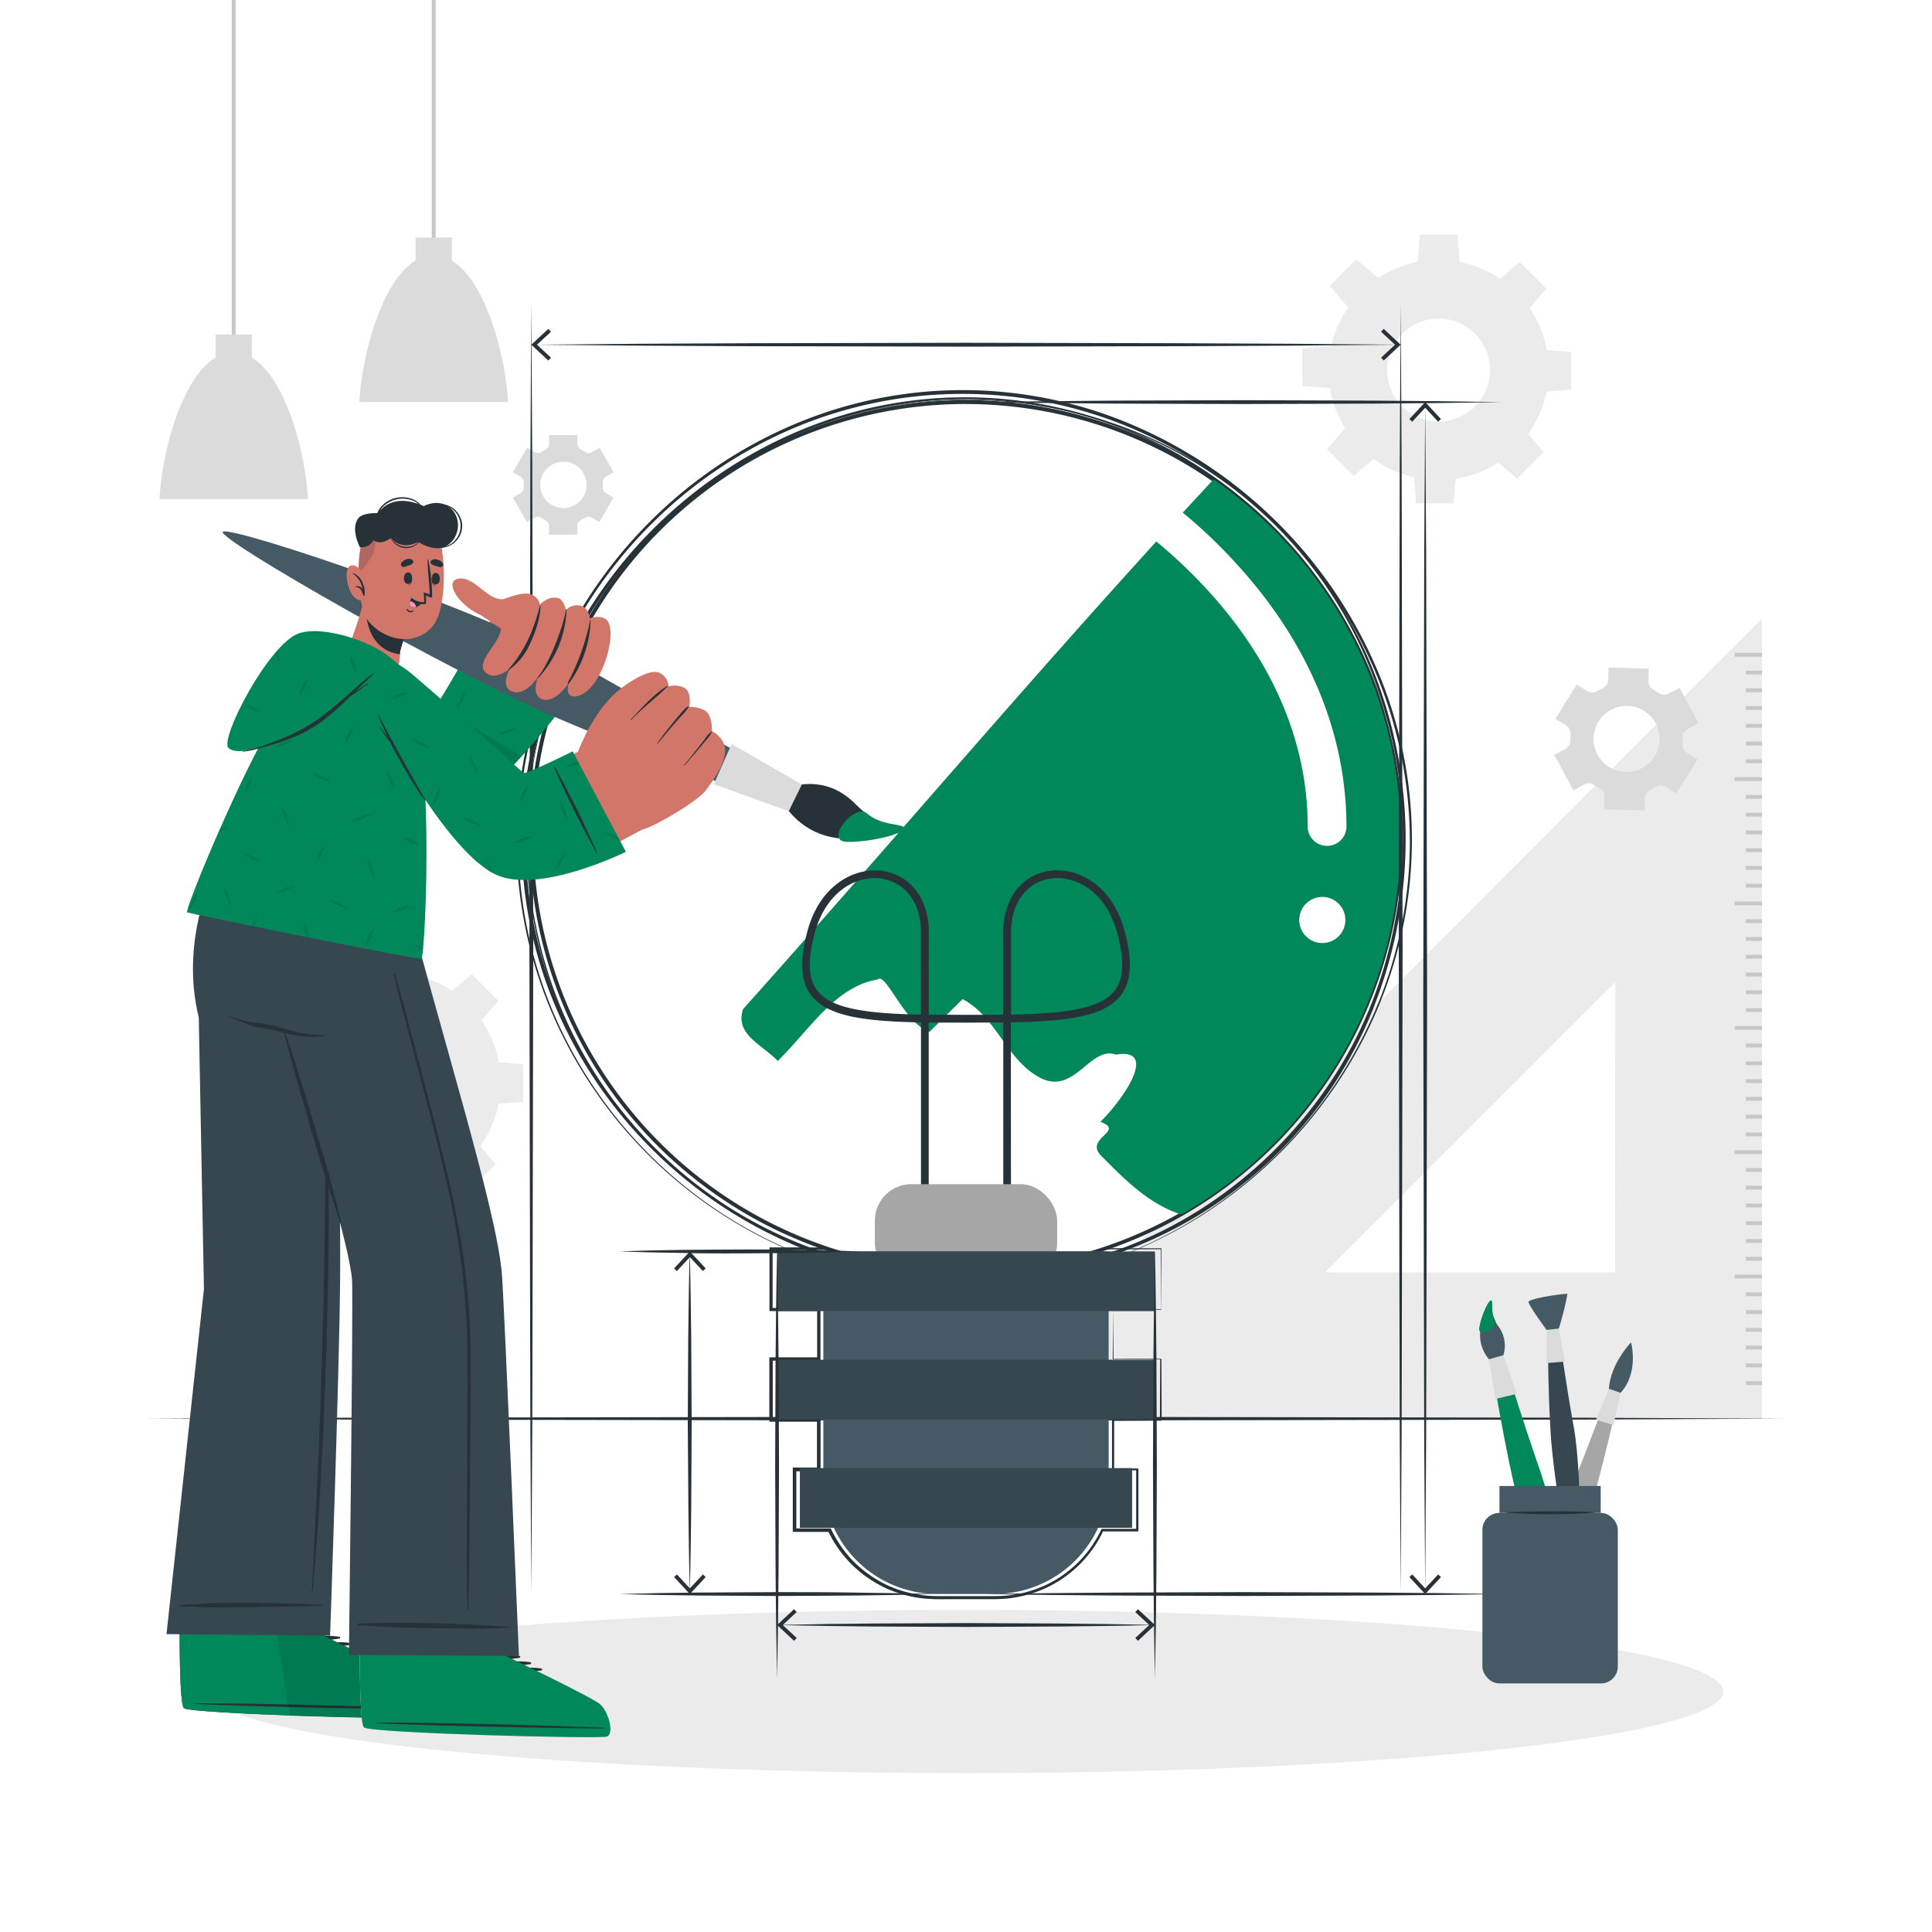 <svg class="animated" id="freepik_stories-create" xmlns="http://www.w3.org/2000/svg" viewBox="0 0 500 500" version="1.1" xmlns:xlink="http://www.w3.org/1999/xlink" xmlns:svgjs="http://svgjs.com/svgjs"><style>svg#freepik_stories-create:not(.animated) .animable {opacity: 0;}svg#freepik_stories-create.animated #freepik--light-bulb--inject-126 {animation: 3s Infinite  linear floating;animation-delay: 0s;}            @keyframes floating {                0% {                    opacity: 1;                    transform: translateY(0px);                }                50% {                    transform: translateY(-10px);                }                100% {                    opacity: 1;                    transform: translateY(0px);                }            }        </style><g id="freepik--background-complete--inject-126" class="animable" style="transform-origin: 248.65px 183.595px;"><path d="M249.35,367.19H456v-207ZM418,329.35H342.77L418.13,254Z" style="fill: rgb(219, 219, 219); transform-origin: 352.675px 263.69px;" id="el6h2c62oqsqt" class="animable"></path><path d="M449.67,166.59l-.92.92L249.35,367.19H456v-207ZM418,329.36H342.77L418.14,254Z" style="fill: rgb(235, 235, 235); transform-origin: 352.675px 263.69px;" id="el7nb2ksyabz5" class="animable"></path><rect x="448.93" y="168.95" width="7.1" height="0.99" style="fill: rgb(199, 199, 199); transform-origin: 452.48px 169.445px;" id="elp3lzyt1twkp" class="animable"></rect><rect x="451.84" y="173.55" width="4.19" height="0.99" style="fill: rgb(199, 199, 199); transform-origin: 453.935px 174.045px;" id="elldxtv4ktwb" class="animable"></rect><rect x="451.84" y="178.14" width="4.19" height="0.99" style="fill: rgb(199, 199, 199); transform-origin: 453.935px 178.635px;" id="elaxdpaon0b1" class="animable"></rect><rect x="451.84" y="182.74" width="4.19" height="0.99" style="fill: rgb(199, 199, 199); transform-origin: 453.935px 183.235px;" id="eln4lp4lumr6j" class="animable"></rect><rect x="451.84" y="187.34" width="4.19" height="0.99" style="fill: rgb(199, 199, 199); transform-origin: 453.935px 187.835px;" id="elnuc2awqte1" class="animable"></rect><rect x="451.84" y="191.93" width="4.19" height="1" style="fill: rgb(199, 199, 199); transform-origin: 453.935px 192.43px;" id="elr4qavi4gah" class="animable"></rect><rect x="451.84" y="196.53" width="4.19" height="0.99" style="fill: rgb(199, 199, 199); transform-origin: 453.935px 197.025px;" id="el3so49j0swbd" class="animable"></rect><rect x="448.93" y="201.13" width="7.1" height="0.99" style="fill: rgb(199, 199, 199); transform-origin: 452.48px 201.625px;" id="elgi0ff5lr6vo" class="animable"></rect><rect x="451.84" y="205.74" width="4.19" height="0.99" style="fill: rgb(199, 199, 199); transform-origin: 453.935px 206.235px;" id="elq8qqiutvkyh" class="animable"></rect><rect x="451.84" y="210.32" width="4.19" height="0.99" style="fill: rgb(199, 199, 199); transform-origin: 453.935px 210.815px;" id="ellvu7h0l2um" class="animable"></rect><rect x="451.84" y="214.93" width="4.19" height="0.99" style="fill: rgb(199, 199, 199); transform-origin: 453.935px 215.425px;" id="ell2dco8vwc7s" class="animable"></rect><rect x="451.84" y="219.53" width="4.19" height="0.99" style="fill: rgb(199, 199, 199); transform-origin: 453.935px 220.025px;" id="elzlj48nq4kcd" class="animable"></rect><rect x="451.84" y="224.12" width="4.19" height="0.99" style="fill: rgb(199, 199, 199); transform-origin: 453.935px 224.615px;" id="el7jtzma8es9q" class="animable"></rect><rect x="451.84" y="228.72" width="4.19" height="0.99" style="fill: rgb(199, 199, 199); transform-origin: 453.935px 229.215px;" id="elr6n3ikmhsdp" class="animable"></rect><rect x="448.93" y="233.32" width="7.1" height="0.99" style="fill: rgb(199, 199, 199); transform-origin: 452.48px 233.815px;" id="elfdun3lk1ph" class="animable"></rect><rect x="451.84" y="237.91" width="4.19" height="0.99" style="fill: rgb(199, 199, 199); transform-origin: 453.935px 238.405px;" id="elkg9zjeptvu" class="animable"></rect><rect x="451.84" y="242.51" width="4.19" height="0.99" style="fill: rgb(199, 199, 199); transform-origin: 453.935px 243.005px;" id="elo44sfvywku" class="animable"></rect><rect x="451.84" y="247.11" width="4.19" height="0.99" style="fill: rgb(199, 199, 199); transform-origin: 453.935px 247.605px;" id="el5kq88f2ac3i" class="animable"></rect><rect x="451.84" y="251.7" width="4.19" height="1" style="fill: rgb(199, 199, 199); transform-origin: 453.935px 252.2px;" id="el9ppabskvfub" class="animable"></rect><rect x="451.84" y="256.3" width="4.19" height="0.99" style="fill: rgb(199, 199, 199); transform-origin: 453.935px 256.795px;" id="elwqqdhtmgp2j" class="animable"></rect><rect x="451.84" y="260.91" width="4.19" height="0.99" style="fill: rgb(199, 199, 199); transform-origin: 453.935px 261.405px;" id="elns011lm41oj" class="animable"></rect><rect x="448.93" y="265.51" width="7.1" height="0.99" style="fill: rgb(199, 199, 199); transform-origin: 452.48px 266.005px;" id="el8slsov3280c" class="animable"></rect><rect x="451.84" y="270.09" width="4.19" height="0.99" style="fill: rgb(199, 199, 199); transform-origin: 453.935px 270.585px;" id="elaeblj4bm52b" class="animable"></rect><rect x="451.84" y="274.7" width="4.19" height="0.99" style="fill: rgb(199, 199, 199); transform-origin: 453.935px 275.195px;" id="eliswx96cs7o" class="animable"></rect><rect x="451.84" y="279.3" width="4.19" height="0.99" style="fill: rgb(199, 199, 199); transform-origin: 453.935px 279.795px;" id="el3195gxc8805" class="animable"></rect><rect x="451.84" y="283.89" width="4.19" height="0.99" style="fill: rgb(199, 199, 199); transform-origin: 453.935px 284.385px;" id="ellwvsjiq07y" class="animable"></rect><rect x="451.84" y="288.49" width="4.19" height="0.99" style="fill: rgb(199, 199, 199); transform-origin: 453.935px 288.985px;" id="elznfvj68m02j" class="animable"></rect><rect x="451.84" y="293.09" width="4.19" height="0.99" style="fill: rgb(199, 199, 199); transform-origin: 453.935px 293.585px;" id="elv09h7w3154" class="animable"></rect><rect x="448.93" y="297.68" width="7.1" height="1" style="fill: rgb(199, 199, 199); transform-origin: 452.48px 298.18px;" id="elpp9k06do6i" class="animable"></rect><rect x="451.84" y="302.28" width="4.19" height="0.99" style="fill: rgb(199, 199, 199); transform-origin: 453.935px 302.775px;" id="elgfjghtwh5un" class="animable"></rect><rect x="451.84" y="306.88" width="4.19" height="0.99" style="fill: rgb(199, 199, 199); transform-origin: 453.935px 307.375px;" id="el4x1md880mk3" class="animable"></rect><rect x="451.84" y="311.49" width="4.19" height="0.99" style="fill: rgb(199, 199, 199); transform-origin: 453.935px 311.985px;" id="el9oc06m3pobd" class="animable"></rect><rect x="451.84" y="316.07" width="4.19" height="0.99" style="fill: rgb(199, 199, 199); transform-origin: 453.935px 316.565px;" id="elqzxuvsl7yfl" class="animable"></rect><rect x="451.84" y="320.68" width="4.19" height="0.99" style="fill: rgb(199, 199, 199); transform-origin: 453.935px 321.175px;" id="elwkpk07cikt" class="animable"></rect><rect x="451.84" y="325.28" width="4.19" height="0.99" style="fill: rgb(199, 199, 199); transform-origin: 453.935px 325.775px;" id="eleh30j5cg4w6" class="animable"></rect><rect x="448.93" y="329.87" width="7.1" height="0.99" style="fill: rgb(199, 199, 199); transform-origin: 452.48px 330.365px;" id="elsfue8oou5t" class="animable"></rect><rect x="451.84" y="334.47" width="4.19" height="0.99" style="fill: rgb(199, 199, 199); transform-origin: 453.935px 334.965px;" id="eln4qj1ief9al" class="animable"></rect><rect x="451.84" y="339.07" width="4.19" height="0.99" style="fill: rgb(199, 199, 199); transform-origin: 453.935px 339.565px;" id="el8xzobs7odae" class="animable"></rect><rect x="451.84" y="343.66" width="4.19" height="0.99" style="fill: rgb(199, 199, 199); transform-origin: 453.935px 344.155px;" id="elonewsse2dwe" class="animable"></rect><rect x="451.84" y="348.26" width="4.19" height="0.99" style="fill: rgb(199, 199, 199); transform-origin: 453.935px 348.755px;" id="el80bjkswgddk" class="animable"></rect><rect x="451.84" y="352.86" width="4.19" height="0.99" style="fill: rgb(199, 199, 199); transform-origin: 453.935px 353.355px;" id="elqqcoj32ls1" class="animable"></rect><rect x="451.84" y="357.45" width="4.19" height="1" style="fill: rgb(199, 199, 199); transform-origin: 453.935px 357.95px;" id="el30z6erm7c7z" class="animable"></rect><path d="M433.81,205.37l5.51-8.87-2.72-1.68a2.49,2.49,0,0,1-1.15-2.34,13.54,13.54,0,0,0,0-1.56,2.47,2.47,0,0,1,1.3-2.25l2.82-1.51L434.67,178l-2.82,1.51a2.47,2.47,0,0,1-2.59-.17,14,14,0,0,0-1.33-.82,2.49,2.49,0,0,1-1.31-2.25l.1-3.2-10.43-.32-.1,3.21a2.49,2.49,0,0,1-1.45,2.16c-.24.1-.46.22-.69.34s-.45.25-.67.38a2.47,2.47,0,0,1-2.59,0l-2.74-1.69-5.5,8.87,2.72,1.69a2.49,2.49,0,0,1,1.15,2.34,13.31,13.31,0,0,0-.05,1.55,2.47,2.47,0,0,1-1.3,2.25l-2.82,1.51,4.94,9.21L410,203a2.47,2.47,0,0,1,2.59.17q.64.44,1.32.81a2.47,2.47,0,0,1,1.31,2.25l-.09,3.21,10.43.32.1-3.2a2.5,2.5,0,0,1,1.45-2.16l.7-.34c.22-.13.45-.25.67-.39a2.48,2.48,0,0,1,2.6,0ZM425,198.78a8.55,8.55,0,1,1,3.5-11.58A8.54,8.54,0,0,1,425,198.78Z" style="fill: rgb(219, 219, 219); transform-origin: 420.91px 191.255px;" id="el34iqf7g1xsd" class="animable"></path><path d="M158.81,122.21l-3.66-6.34L153.21,117a1.73,1.73,0,0,1-1.82-.06,8,8,0,0,0-.95-.54,1.75,1.75,0,0,1-1-1.55V112.6h-7.32v2.24a1.73,1.73,0,0,1-1,1.55,8.92,8.92,0,0,0-.95.54,1.73,1.73,0,0,1-1.82.06l-1.94-1.12-3.66,6.34,1.95,1.12a1.74,1.74,0,0,1,.85,1.62c0,.18,0,.35,0,.54s0,.36,0,.53a1.72,1.72,0,0,1-.84,1.61l-2,1.13,3.66,6.34,1.95-1.13a1.75,1.75,0,0,1,1.82.07,8.78,8.78,0,0,0,.94.54,1.73,1.73,0,0,1,1,1.55v2.24h7.32v-2.24a1.75,1.75,0,0,1,1-1.55,7.9,7.9,0,0,0,.94-.54,1.77,1.77,0,0,1,1.83-.07l1.94,1.13,3.66-6.34-1.95-1.12A1.74,1.74,0,0,1,156,126c0-.18,0-.36,0-.54s0-.36,0-.54a1.74,1.74,0,0,1,.85-1.62Zm-7,3.28a6,6,0,1,1-6-6A6,6,0,0,1,151.81,125.49Z" style="fill: rgb(219, 219, 219); transform-origin: 145.76px 125.485px;" id="eluzrxjav7q6" class="animable"></path><path d="M101.08,251.59a28.5,28.5,0,1,0,28.49,28.49A28.49,28.49,0,0,0,101.08,251.59Zm0,41.8a13.31,13.31,0,1,1,13.31-13.31A13.3,13.3,0,0,1,101.08,293.39Z" style="fill: rgb(235, 235, 235); transform-origin: 101.07px 280.09px;" id="el9cy4msut7ot" class="animable"></path><polygon points="106.56 252.77 95.6 252.77 96.21 245.02 105.95 245.02 106.56 252.77" style="fill: rgb(235, 235, 235); transform-origin: 101.08px 248.895px;" id="eladgwa1elsc6" class="animable"></polygon><polygon points="85.7 256.47 77.95 264.21 72.9 258.3 79.79 251.41 85.7 256.47" style="fill: rgb(235, 235, 235); transform-origin: 79.3px 257.81px;" id="el55flag697o2" class="animable"></polygon><polygon points="73.57 273.82 73.57 284.78 65.81 284.17 65.81 274.43 73.57 273.82" style="fill: rgb(235, 235, 235); transform-origin: 69.69px 279.3px;" id="elgdgf1lauaga" class="animable"></polygon><polygon points="77.26 294.68 85.01 302.43 79.09 307.48 72.2 300.59 77.26 294.68" style="fill: rgb(235, 235, 235); transform-origin: 78.605px 301.08px;" id="el97nee8vfajl" class="animable"></polygon><polygon points="94.61 306.81 105.57 306.81 104.97 314.57 95.22 314.57 94.61 306.81" style="fill: rgb(235, 235, 235); transform-origin: 100.09px 310.69px;" id="elmxmby80kscl" class="animable"></polygon><polygon points="115.47 303.12 123.22 295.38 128.27 301.29 121.38 308.18 115.47 303.12" style="fill: rgb(235, 235, 235); transform-origin: 121.87px 301.78px;" id="elk9q6yb9y4kc" class="animable"></polygon><polygon points="127.61 285.76 127.61 274.81 135.36 275.41 135.36 285.16 127.61 285.76" style="fill: rgb(235, 235, 235); transform-origin: 131.485px 280.285px;" id="elk3dw542sbo" class="animable"></polygon><polygon points="123.92 264.91 116.17 257.16 122.08 252.11 128.97 259 123.92 264.91" style="fill: rgb(235, 235, 235); transform-origin: 122.57px 258.51px;" id="elnm6m2yptwob" class="animable"></polygon><path d="M372.31,67.29A28.49,28.49,0,1,0,400.8,95.78,28.48,28.48,0,0,0,372.31,67.29Zm0,41.79a13.31,13.31,0,1,1,13.31-13.3A13.3,13.3,0,0,1,372.31,109.08Z" style="fill: rgb(235, 235, 235); transform-origin: 372.31px 95.78px;" id="elhmiir4q2lvp" class="animable"></path><polygon points="377.79 68.47 366.83 68.47 367.44 60.71 377.18 60.71 377.79 68.47" style="fill: rgb(235, 235, 235); transform-origin: 372.31px 64.59px;" id="ellz5z4i8118" class="animable"></polygon><polygon points="356.93 72.16 349.19 79.91 344.13 73.99 351.02 67.1 356.93 72.16" style="fill: rgb(235, 235, 235); transform-origin: 350.53px 73.505px;" id="elbylmk8f4yzs" class="animable"></polygon><polygon points="344.8 89.52 344.8 100.47 337.04 99.87 337.04 90.12 344.8 89.52" style="fill: rgb(235, 235, 235); transform-origin: 340.92px 94.995px;" id="el5n58pwvyunt" class="animable"></polygon><polygon points="348.49 110.37 356.24 118.12 350.32 123.17 343.43 116.28 348.49 110.37" style="fill: rgb(235, 235, 235); transform-origin: 349.835px 116.77px;" id="elhkpguiu3ycf" class="animable"></polygon><polygon points="365.85 122.51 376.8 122.51 376.2 130.26 366.45 130.26 365.85 122.51" style="fill: rgb(235, 235, 235); transform-origin: 371.325px 126.385px;" id="elpsrwleyns5" class="animable"></polygon><polygon points="386.7 118.81 394.45 111.07 399.5 116.98 392.61 123.87 386.7 118.81" style="fill: rgb(235, 235, 235); transform-origin: 393.1px 117.47px;" id="elaodk5kc4qx9" class="animable"></polygon><polygon points="398.84 101.46 398.84 90.5 406.59 91.11 406.59 100.85 398.84 101.46" style="fill: rgb(235, 235, 235); transform-origin: 402.715px 95.98px;" id="elyd5me5qju9e" class="animable"></polygon><polygon points="395.14 80.6 387.4 72.86 393.31 67.8 400.2 74.69 395.14 80.6" style="fill: rgb(235, 235, 235); transform-origin: 393.8px 74.2px;" id="el25vlkodcoji" class="animable"></polygon><rect x="59.98" width="1" height="91.87" style="fill: rgb(199, 199, 199); transform-origin: 60.48px 45.935px;" id="eljk4744s67uf" class="animable"></rect><rect x="55.79" y="86.56" width="9.39" height="10.16" style="fill: rgb(219, 219, 219); transform-origin: 60.485px 91.64px;" id="elp48rlnbpps" class="animable"></rect><path d="M79.69,129.16H41.27c.77-14.62,7.74-38,19.21-38S78.93,114.54,79.69,129.16Z" style="fill: rgb(219, 219, 219); transform-origin: 60.48px 110.16px;" id="elgcoicohd0vb" class="animable"></path><rect x="111.75" width="1" height="66.77" style="fill: rgb(199, 199, 199); transform-origin: 112.25px 33.385px;" id="el3omsg24um9f" class="animable"></rect><rect x="107.56" y="61.47" width="9.39" height="10.16" style="fill: rgb(219, 219, 219); transform-origin: 112.255px 66.55px;" id="elo41g6y7c16l" class="animable"></rect><path d="M131.47,104.06H93c.78-14.61,7.75-38,19.21-38S130.7,89.45,131.47,104.06Z" style="fill: rgb(219, 219, 219); transform-origin: 112.235px 85.06px;" id="elrr9vrb884kp" class="animable"></path></g><g id="freepik--Shadow--inject-126" class="animable" style="transform-origin: 250px 437.76px;"><ellipse cx="250" cy="437.76" rx="195.98" ry="21.13" style="fill: rgb(235, 235, 235); transform-origin: 250px 437.76px;" id="ely2jsekgozt" class="animable"></ellipse></g><g id="freepik--Floor--inject-126" class="animable" style="transform-origin: 250px 367.14px;"><polygon points="38.37 367.14 91.28 366.9 144.18 366.81 250 366.64 355.82 366.81 408.73 366.9 461.63 367.14 408.73 367.39 355.82 367.48 250 367.64 144.18 367.47 91.28 367.38 38.37 367.14" style="fill: rgb(38, 50, 56); transform-origin: 250px 367.14px;" id="el4gxnoaxh1xn" class="animable"></polygon></g><g id="freepik--light-bulb--inject-126" class="animable animator-active" style="transform-origin: 250px 235.679px;"><path d="M288.11,338.9l.06,12.81-.06-.06,12.35,0h.11v.11l.07,15.73v.18h-.19l-12.35.06.24-.24,0,12.82-.26-.27h6.54v.28l0,15.72v.3h-9.36l.28-.18a30.66,30.66,0,0,1-14.78,14.77,31.17,31.17,0,0,1-10.24,2.78c-1.77.17-3.55.16-5.3.16H244.73a52.56,52.56,0,0,1-5.31-.15,31.3,31.3,0,0,1-10.26-2.75,31.85,31.85,0,0,1-8.73-6.08,31.35,31.35,0,0,1-6.14-8.69l.4.25-9.06,0h-.46V396l0-15.72v-.48h6.75l-.49.49V367.44l.49.49-12.35,0h-.47v-.47l0-15.73v-.45h.45l12.35,0-.42.43,0-12.81.4.41-12.35,0h-.39v-.39l0-15.73v-.37h.37l50.46.08,50.46.16h.13v.13l-.07,15.73V339h-.06Zm0,0,12.35-.06,0,.06-.07-15.73.12.12-50.46.16-50.46.08.36-.36,0,15.73-.38-.39,12.35,0h.41v.41l0,12.81v.42h-.43l-12.35,0,.44-.44,0,15.73-.47-.47,12.35,0h.49v13.8h-6.75l.48-.48,0,15.72-.45-.46,9.06,0H215l.12.25a30.84,30.84,0,0,0,5.94,8.47,31.55,31.55,0,0,0,8.48,5.94,30.7,30.7,0,0,0,10,2.71c1.72.17,3.46.16,5.23.16h10.54c1.77,0,3.51,0,5.24-.14a30.6,30.6,0,0,0,10-2.69A29.93,29.93,0,0,0,285,395.85l.08-.18h9.26l-.3.3,0-15.72.27.27h-6.53v-.26l0-12.82v-.24h.24l12.35.06-.18.18.07-15.73.11.11-12.35-.05h-.06v-.05Z" style="fill: rgb(38, 50, 56); transform-origin: 249.87px 368.352px;" id="el6m1opmi8hdh" class="animable"></path><g id="elk6yar90i0nn"><circle cx="250" cy="216.56" r="112.49" style="fill: rgb(255, 255, 255); transform-origin: 250px 216.56px; transform: rotate(-45deg);" class="animable"></circle></g><path d="M250,329.55a113,113,0,1,1,113-113A113.12,113.12,0,0,1,250,329.55Zm0-225a112,112,0,1,0,112,112A112.14,112.14,0,0,0,250,104.56Z" style="fill: rgb(38, 50, 56); transform-origin: 250px 216.55px;" id="elufw7lf0mjq" class="animable"></path><path d="M362.49,216.56a112.43,112.43,0,0,1-56.79,97.75c-8.33-2.68-14.53-8.95-20.74-15.22-4.47-4.52,6.43-6.37-.18-8.76,6.43-6.37,14.92-19.24,4-17.39-6.61-2.4-10.72,10.61-19.56,6S258,263.22,249.11,258.57l-8.58,8.49c-6.62-2.41-11.28-15.68-13.42-13.56-10.9,1.84-17.24,12.59-25.81,21.07-4.48-4.51-11.09-6.9-9-13.41,40.36-45.06,80-92.29,121.78-137.1A112.37,112.37,0,0,1,362.49,216.56Z" style="fill: rgb(0, 135, 90); transform-origin: 277.196px 219.185px;" id="ell9eod9ye78" class="animable"></path><path d="M261.65,336h-2V264.61c-2.7,0-7.24.05-9.27.05h-.76c-2,0-6.56,0-9.27-.05V336h-2V262.58l1,0c2.2,0,7.46.06,10.25.06h.76c2.79,0,8.05,0,10.25-.06l1,0Z" style="fill: rgb(38, 50, 56); transform-origin: 250px 299.29px;" id="el6p7u2j91ri5" class="animable"></path><path d="M259.65,264.62V241.2c0-8.65,4.78-14.87,12.18-15.85,7-.92,16,3.57,19.21,15.59,2.08,7.72,1.78,13-.92,16.57-4.23,5.6-14,6.84-29.46,7.09Zm14-37.38a11.17,11.17,0,0,0-1.54.1c-6.34.83-10.44,6.27-10.44,13.86v21.38c13.9-.27,23.24-1.47,26.87-6.27,2.3-3.06,2.49-7.77.59-14.85C286.44,231.49,279.51,227.24,273.63,227.24Z" style="fill: rgb(38, 50, 56); transform-origin: 276.026px 244.927px;" id="el2o33dukptqf" class="animable"></path><path d="M240.35,264.62l-1,0c-15.45-.25-25.22-1.49-29.44-7.09-2.71-3.58-3-8.85-.94-16.57,3.23-12,12.23-16.51,19.23-15.59,7.39,1,12.17,7.2,12.17,15.85Zm-14-37.38c-5.88,0-12.81,4.25-15.49,14.22-1.89,7.08-1.7,11.79.6,14.85,3.63,4.8,13,6,26.87,6.27V241.2c0-7.59-4.1-13-10.44-13.86A11.17,11.17,0,0,0,226.37,227.24Z" style="fill: rgb(38, 50, 56); transform-origin: 223.996px 244.937px;" id="eligv8lrhl4d7" class="animable"></path><rect x="226.41" y="306.46" width="47.18" height="24.69" rx="9.42" style="fill: rgb(166, 166, 166); transform-origin: 250px 318.805px;" id="elek4pj1tyjna" class="animable"></rect><path d="M169.25,136.81a113.06,113.06,0,0,1,36.94-24.63,117.13,117.13,0,0,1,43.56-8.8,115.56,115.56,0,0,1,43.71,8.15,110.78,110.78,0,0,1,37.18,24.39A112,112,0,0,1,355.2,173a118.29,118.29,0,0,1,.38,87.51,110.22,110.22,0,0,1-61.41,62A115.68,115.68,0,0,1,250.42,331a117.12,117.12,0,0,1-43.71-8.54A112.49,112.49,0,0,1,144.81,261a115.37,115.37,0,0,1-.14-87.22A112.06,112.06,0,0,1,169.25,136.81Zm0,0a112.08,112.08,0,0,0-24.47,37,115.16,115.16,0,0,0,.38,87,112.09,112.09,0,0,0,61.78,61,116.56,116.56,0,0,0,43.48,8.37,114.92,114.92,0,0,0,43.42-8.48,110.71,110.71,0,0,0,60.92-61.54,117.51,117.51,0,0,0-.14-87,110.11,110.11,0,0,0-61.3-61.38,115.16,115.16,0,0,0-43.56-8.24,116.82,116.82,0,0,0-43.52,8.66A113.12,113.12,0,0,0,169.25,136.81Z" style="fill: rgb(38, 50, 56); transform-origin: 249.981px 217.188px;" id="elsun41mpg1mr" class="animable"></path><path d="M363.49,217.56a112.93,112.93,0,0,0-8.82-43.49A116.74,116.74,0,0,0,330,137.17a115.31,115.31,0,0,0-36.63-25A110.47,110.47,0,0,0,250,103.31a111.6,111.6,0,0,0-43.36,8.94,117.58,117.58,0,0,0-61.58,61.39,110.67,110.67,0,0,0-.44,86.59,114.92,114.92,0,0,0,24.7,36.7A116.57,116.57,0,0,0,206,321.75a111.94,111.94,0,0,0,86.82.56A115.09,115.09,0,0,0,354.62,261,112.07,112.07,0,0,0,363.49,217.56Zm0,0a112,112,0,0,1-8.76,43.52A115.44,115.44,0,0,1,293,322.66a112.49,112.49,0,0,1-87.21-.33,117,117,0,0,1-37-24.87,115.71,115.71,0,0,1-25-36.89,110.14,110.14,0,0,1,.45-87.28,118.28,118.28,0,0,1,62.14-61.61,110.58,110.58,0,0,1,87.14.17A115.44,115.44,0,0,1,330.2,137a117,117,0,0,1,24.59,37A113.2,113.2,0,0,1,363.49,217.56Z" style="fill: rgb(38, 50, 56); transform-origin: 249.244px 217.055px;" id="elub86kug9uid" class="animable"></path><path d="M249,332.67a114.78,114.78,0,0,0,44.11-8.94,118.44,118.44,0,0,0,37.42-25,116.75,116.75,0,0,0,25.34-37.16,111.88,111.88,0,0,0,9-44,113.06,113.06,0,0,0-9.07-44,119.19,119.19,0,0,0-62.26-62.46,112.27,112.27,0,0,0-87.83-.45,116.75,116.75,0,0,0-37.22,25.06,118.3,118.3,0,0,0-25.18,37.19,113.57,113.57,0,0,0-.56,88.05,116.78,116.78,0,0,0,62.15,62.69A113.56,113.56,0,0,0,249,332.67Zm0,0a113.84,113.84,0,0,1-44.14-8.88,117.08,117.08,0,0,1-62.44-62.66,114,114,0,0,1,.33-88.45A118.85,118.85,0,0,1,168,135.21a117.38,117.38,0,0,1,37.41-25.34,111.74,111.74,0,0,1,88.52.46,120,120,0,0,1,62.48,63,112.1,112.1,0,0,1-.17,88.37,117.29,117.29,0,0,1-25.5,37.19,118.69,118.69,0,0,1-37.55,24.93A114.66,114.66,0,0,1,249,332.67Z" style="fill: rgb(38, 50, 56); transform-origin: 249.528px 216.815px;" id="el93h4ylxj56l" class="animable"></path><path d="M213.08,323.87h73.84a0,0,0,0,1,0,0V383a29.52,29.52,0,0,1-29.52,29.52H242.6A29.52,29.52,0,0,1,213.08,383V323.87A0,0,0,0,1,213.08,323.87Z" style="fill: rgb(69, 90, 100); transform-origin: 250px 368.195px;" id="el1iridgdtzvj" class="animable"></path><rect x="201.11" y="323.87" width="97.79" height="15.45" style="fill: rgb(55, 71, 79); transform-origin: 250.005px 331.595px;" id="el026xgnmx7hke" class="animable"></rect><rect x="201.11" y="351.9" width="97.79" height="15.45" style="fill: rgb(55, 71, 79); transform-origin: 250.005px 359.625px;" id="el1ou2j2s5yco" class="animable"></rect><rect x="207.01" y="379.94" width="85.98" height="15.45" style="fill: rgb(55, 71, 79); transform-origin: 250px 387.665px;" id="elwmkragehcro" class="animable"></rect><path d="M343.43,218.91a5,5,0,0,1-5-5c0-52.54-51.67-82.89-52.19-83.19a5,5,0,1,1,5-8.67,132.51,132.51,0,0,1,28.55,23.64c18.76,20.38,28.67,44,28.67,68.22A5,5,0,0,1,343.43,218.91Z" style="fill: rgb(255, 255, 255); transform-origin: 316.096px 170.144px;" id="elmkw8hhr8wnr" class="animable"></path><circle cx="342.21" cy="238.09" r="5.97" style="fill: rgb(255, 255, 255); transform-origin: 342.21px 238.09px;" id="elculom4frvd" class="animable"></circle></g><g id="freepik--Measures--inject-126" class="animable" style="transform-origin: 262.855px 256.43px;"><path d="M202.19,420.52l11.95-.23,12-.13,23.9-.11,23.9.11c8,.08,15.94.17,23.91.36v.06c-8,.19-15.94.28-23.91.36l-23.9.11-23.9-.11-12-.14-11.95-.22Z" style="fill: rgb(38, 50, 56); transform-origin: 250.02px 420.55px;" id="el23nbrnl8bd6" class="animable"></path><polygon points="205.5 424.64 206.19 423.91 202.57 420.55 206.19 417.19 205.5 416.46 201.11 420.55 205.5 424.64" style="fill: rgb(38, 50, 56); transform-origin: 203.65px 420.55px;" id="elfq8n4uls6w5" class="animable"></polygon><polygon points="294.5 424.64 293.81 423.91 297.43 420.55 293.81 417.19 294.5 416.46 298.89 420.55 294.5 424.64" style="fill: rgb(38, 50, 56); transform-origin: 296.35px 420.55px;" id="el09snztop2wsy" class="animable"></polygon><polygon points="138.59 89.2 166.44 88.96 194.29 88.83 250 88.71 305.7 88.83 333.56 88.96 361.41 89.2 361.41 89.22 333.56 89.46 305.7 89.6 250 89.71 194.29 89.6 166.44 89.46 138.59 89.22 138.59 89.2" style="fill: rgb(38, 50, 56); transform-origin: 250px 89.21px;" id="el55hisf5ptto" class="animable"></polygon><polygon points="141.9 93.3 142.59 92.57 138.97 89.21 142.59 85.86 141.9 85.12 137.5 89.21 141.9 93.3" style="fill: rgb(38, 50, 56); transform-origin: 140.045px 89.21px;" id="ellg05t41wj3j" class="animable"></polygon><polygon points="358.1 93.3 357.42 92.57 361.03 89.21 357.42 85.86 358.1 85.12 362.5 89.21 358.1 93.3" style="fill: rgb(38, 50, 56); transform-origin: 359.96px 89.21px;" id="ellqneg9dwh5l" class="animable"></polygon><path d="M178.51,411.45c-.19-7.2-.28-14.41-.36-21.62L178,368.2l.11-21.62c.08-7.21.17-14.42.36-21.63h.06c.19,7.21.28,14.42.36,21.63L179,368.2l-.11,21.63c-.08,7.21-.17,14.42-.36,21.62Z" style="fill: rgb(38, 50, 56); transform-origin: 178.5px 368.2px;" id="elxh8cwnre7kd" class="animable"></path><polygon points="182.63 408.14 181.9 407.46 178.54 411.07 175.18 407.46 174.45 408.14 178.54 412.54 182.63 408.14" style="fill: rgb(38, 50, 56); transform-origin: 178.54px 410px;" id="el52rptmimzan" class="animable"></polygon><polygon points="182.63 328.27 181.9 328.95 178.54 325.34 175.18 328.95 174.45 328.27 178.54 323.87 182.63 328.27" style="fill: rgb(38, 50, 56); transform-origin: 178.54px 326.41px;" id="ellilxxly2kgp" class="animable"></polygon><polygon points="368.83 411.45 368.59 373.17 368.5 334.88 368.34 258.3 368.5 181.72 368.59 143.44 368.83 105.15 368.84 105.15 369.09 143.44 369.17 181.72 369.33 258.3 369.17 334.88 369.08 373.17 368.84 411.45 368.83 411.45" style="fill: rgb(38, 50, 56); transform-origin: 368.835px 258.3px;" id="elimubfmi99n" class="animable"></polygon><polygon points="372.93 408.14 372.19 407.46 368.84 411.07 365.48 407.46 364.75 408.14 368.84 412.54 372.93 408.14" style="fill: rgb(38, 50, 56); transform-origin: 368.84px 410px;" id="elti02inb42je" class="animable"></polygon><polygon points="372.93 108.46 372.19 109.14 368.84 105.53 365.48 109.14 364.75 108.46 368.84 104.06 372.93 108.46" style="fill: rgb(38, 50, 56); transform-origin: 368.84px 106.6px;" id="elp553nhawueq" class="animable"></polygon><path d="M222.65,323.87c-5.19.2-10.38.3-15.57.38s-10.38.08-15.57.12-10.39,0-15.58-.12l-7.78-.14c-2.6-.08-5.19-.13-7.79-.24,2.6-.12,5.19-.16,7.79-.25l7.78-.14c5.19-.08,10.39-.07,15.58-.11s10.38,0,15.57.12S217.46,323.66,222.65,323.87Z" style="fill: rgb(38, 50, 56); transform-origin: 191.505px 323.87px;" id="elf4fymuztz4m" class="animable"></path><path d="M241.85,412.54c-6.79.21-13.58.3-20.37.38s-13.58.08-20.37.12l-20.38-.12-10.18-.14c-3.4-.08-6.79-.13-10.19-.24,3.4-.11,6.79-.16,10.19-.25l10.18-.14,20.38-.11c6.79,0,13.58,0,20.37.12S235.06,412.33,241.85,412.54Z" style="fill: rgb(38, 50, 56); transform-origin: 201.105px 412.54px;" id="ellmfn3yu36qg" class="animable"></path><path d="M201.11,323.87c.2,9.21.3,18.43.38,27.64l.12,27.65-.12,27.64-.14,13.83-.24,13.82-.25-13.82-.14-13.83-.11-27.64.11-27.65C200.8,342.3,200.9,333.08,201.11,323.87Z" style="fill: rgb(38, 50, 56); transform-origin: 201.11px 379.16px;" id="elplpgxtijw" class="animable"></path><path d="M298.89,323.87c.21,9.21.31,18.43.39,27.64l.11,27.65-.11,27.64-.14,13.83-.25,13.82-.24-13.82-.14-13.83-.12-27.64.12-27.65C298.59,342.3,298.69,333.08,298.89,323.87Z" style="fill: rgb(38, 50, 56); transform-origin: 298.89px 379.16px;" id="el18xt4asejos" class="animable"></path><path d="M255,412.54c11.14-.21,22.28-.3,33.42-.38l33.43-.12,33.42.11,16.72.14,16.71.25-16.71.24-16.72.14-33.42.12-33.43-.12C277.31,412.84,266.17,412.75,255,412.54Z" style="fill: rgb(38, 50, 56); transform-origin: 321.85px 412.54px;" id="el3pj3pph1hhk" class="animable"></path><path d="M255,104.06c11.14-.2,22.28-.3,33.42-.38l33.43-.11,33.42.11,16.72.14,16.71.24-16.71.25-16.72.14-33.42.11-33.43-.11C277.31,104.37,266.17,104.27,255,104.06Z" style="fill: rgb(38, 50, 56); transform-origin: 321.85px 104.065px;" id="ele6g1tq14ppe" class="animable"></path><polygon points="137.5 412.54 137.26 370.77 137.17 329.01 137.01 245.47 137.17 161.94 137.26 120.17 137.5 78.41 137.75 120.17 137.84 161.94 138 245.47 137.84 329.01 137.75 370.77 137.5 412.54" style="fill: rgb(38, 50, 56); transform-origin: 137.505px 245.475px;" id="el8gxs6t3opin" class="animable"></polygon><polygon points="362.5 412.54 362.25 370.77 362.16 329.01 362 245.47 362.16 161.94 362.25 120.17 362.5 78.41 362.74 120.17 362.83 161.94 362.99 245.47 362.83 329.01 362.74 370.77 362.5 412.54" style="fill: rgb(38, 50, 56); transform-origin: 362.495px 245.475px;" id="elww3nz1rxczm" class="animable"></polygon></g><g id="freepik--Character--inject-126" class="animable" style="transform-origin: 138.539px 289.129px;"><path d="M47.49,383.06s-1,39.61-1,39.64c0,7.32.17,13.74.56,17.05a.13.13,0,0,0,0,.06,5.12,5.12,0,0,0,.55,2.26l0,0c2.18,1.47,60.7,3,62.76,2.36s.42-6.56-1.81-8.43-24.38-12.47-24.38-12.47L84.86,384Z" style="fill: rgb(211, 118, 106); transform-origin: 78.897px 413.82px;" id="el9h6h8acbzp9" class="animable"></path><path d="M46.42,414.84s.07,7.83.07,7.86c0,7.32.17,13.74.56,17.05a.13.13,0,0,0,0,.06,9.9,9.9,0,0,0,.55,2.26l0,0c2.18,1.47,60.7,3,62.76,2.36s.42-6.56-1.81-8.43-24.38-12.47-24.38-12.47l0-8Z" style="fill: rgb(255, 255, 255); transform-origin: 78.861px 429.71px;" id="elehydptdruoh" class="animable"></path><path d="M87.81,423.59c-3.9-.64-8.63.06-11.54,2.89-.11.11,0,.26.17.22a54.41,54.41,0,0,1,11.37-2.62A.25.25,0,0,0,87.81,423.59Z" style="fill: rgb(38, 50, 56); transform-origin: 82.118px 425.039px;" id="elizwd02rsqm" class="animable"></path><path d="M90.65,425.22c-3.9-.64-8.63.06-11.54,2.88-.11.11,0,.27.17.23a54.46,54.46,0,0,1,11.36-2.62A.25.25,0,0,0,90.65,425.22Z" style="fill: rgb(38, 50, 56); transform-origin: 84.956px 426.668px;" id="el7fev91xcp08" class="animable"></path><path d="M93.49,426.85c-3.9-.64-8.64,0-11.54,2.88-.12.11,0,.27.17.23a54.46,54.46,0,0,1,11.36-2.62A.25.25,0,0,0,93.49,426.85Z" style="fill: rgb(38, 50, 56); transform-origin: 87.793px 428.295px;" id="elcfgu263cuou" class="animable"></path><path d="M110.41,444.47c-2.06.63-60.57-.89-62.76-2.36-.84-.55-1.12-9.08-1.16-19.41,0-.11,0-.22,0-.33l37.76.56,0,.64s22.13,10.6,24.37,12.48S112.48,443.84,110.41,444.47Z" style="fill: rgb(55, 71, 79); transform-origin: 78.927px 433.493px;" id="elafw4a6ei5dg" class="animable"></path><path d="M46.49,422.37v.33c0,10.33.31,18.87,1.16,19.41S61.32,443.46,75,444c16.4.58,34.26.87,35.39.52,2.06-.63.4-6.56-1.82-8.43s-24.37-12.47-24.37-12.47l0-.63-12.59-.19Z" style="fill: rgb(0, 135, 90); transform-origin: 78.909px 433.521px;" id="elhttgndfl8a" class="animable"></path><path d="M109.81,442.18c-9.86-.5-49.66-1.58-59.44-1.32-.08,0-.09.06,0,.06,9.76.71,49.58,1.47,59.45,1.42C110,442.34,110,442.19,109.81,442.18Z" style="fill: rgb(38, 50, 56); transform-origin: 80.13px 441.581px;" id="elrzacyxwqbhl" class="animable"></path><g id="el8lxp59kz4gi"><path d="M71.67,422.75C72.59,429.07,74,438.39,75,444c16.4.58,34.26.87,35.39.52,2.06-.63.4-6.56-1.82-8.43s-24.37-12.47-24.37-12.47l0-.63Z" style="opacity: 0.1; transform-origin: 91.499px 433.711px;" class="animable"></path></g><path d="M43.09,422.91l42.34.41s2.41-68.95,2.59-91.94c.21-26.27-1.28-105-1.28-105H55.08s-8.5,17.36-3.64,36.9l1.34,70.29Z" style="fill: rgb(55, 71, 79); transform-origin: 65.565px 324.85px;" id="elshb7kclh3g" class="animable"></path><path d="M46.23,415.5a31.45,31.45,0,0,1,3.37-.27c1.25-.09,2.5-.18,3.75-.24,2.41-.1,4.82-.14,7.23-.15,4.86,0,9.73,0,14.59.17,2.76.09,5.53.2,8.29.36.11,0,.1.17,0,.17-4.82.18-9.64.25-14.46.34s-9.65.19-14.46.1c-1.38,0-2.76,0-4.14-.12s-2.8,0-4.15-.2C46.16,415.65,46.13,415.52,46.23,415.5Z" style="fill: rgb(38, 50, 56); transform-origin: 64.853px 415.428px;" id="el8mhkeo9keli" class="animable"></path><path d="M82.38,377.44c.5-11.4.86-22.81,1.17-34.21q.95-34.23.5-68.47c-.16-12.8-.51-25.6-.89-38.4,0-.15.22-.14.23,0,1.21,22.91,1.67,45.87,1.7,68.81s-.45,45.65-1.58,68.45c-.63,12.79-1.41,25.6-2.62,38.35a.09.09,0,0,1-.17,0C81.24,400.46,81.89,389,82.38,377.44Z" style="fill: rgb(38, 50, 56); transform-origin: 82.906px 324.141px;" id="elfqpeadobpm" class="animable"></path><path d="M92.79,389.35s.33,38.29.33,38.31c0,7.33.17,13.75.56,17.06a.09.09,0,0,0,0,0,5.13,5.13,0,0,0,.54,2.26l0,.05c2.18,1.47,60.7,3,62.76,2.35s.41-6.55-1.81-8.42-24.38-12.47-24.38-12.47l-.69-38.27Z" style="fill: rgb(211, 118, 106); transform-origin: 125.355px 419.442px;" id="ellpy7yfb3nxc" class="animable"></path><path d="M93.05,419.8s.07,7.84.07,7.86c0,7.33.17,13.75.56,17.06a.09.09,0,0,0,0,0,10,10,0,0,0,.54,2.26l0,.05c2.18,1.47,60.7,3,62.76,2.35s.41-6.55-1.81-8.42-24.38-12.47-24.38-12.47l0-8Z" style="fill: rgb(255, 255, 255); transform-origin: 125.485px 434.667px;" id="el949mdni52hq" class="animable"></path><path d="M134.44,428.56c-3.9-.64-8.64.05-11.54,2.88-.12.11,0,.27.17.23a54.46,54.46,0,0,1,11.36-2.62A.25.25,0,0,0,134.44,428.56Z" style="fill: rgb(38, 50, 56); transform-origin: 128.744px 430.008px;" id="elhpdwm6q6jjf" class="animable"></path><path d="M137.27,430.19c-3.89-.64-8.63.05-11.54,2.88-.11.11,0,.27.17.23a54.7,54.7,0,0,1,11.37-2.62A.25.25,0,0,0,137.27,430.19Z" style="fill: rgb(38, 50, 56); transform-origin: 131.578px 431.638px;" id="elgocjel88r05" class="animable"></path><path d="M140.11,431.82c-3.89-.65-8.63.05-11.54,2.88-.11.11.05.27.17.23a54.7,54.7,0,0,1,11.37-2.62A.25.25,0,0,0,140.11,431.82Z" style="fill: rgb(38, 50, 56); transform-origin: 134.422px 433.266px;" id="eldo0k9y0r8m" class="animable"></path><path d="M157,449.43c-2.06.64-60.58-.88-62.77-2.35-.84-.55-1.11-9.09-1.15-19.41v-.33l37.76.56,0,.64S153,439.14,155.23,441,159.1,448.81,157,449.43Z" style="fill: rgb(0, 135, 90); transform-origin: 125.525px 438.46px;" id="elngyy98clwxp" class="animable"></path><path d="M156.44,447.15c-9.86-.5-49.67-1.58-59.45-1.32-.08,0-.08.05,0,.06,9.76.71,49.57,1.46,59.44,1.42C156.64,447.31,156.65,447.16,156.44,447.15Z" style="fill: rgb(38, 50, 56); transform-origin: 126.761px 446.551px;" id="elvcbcb5koys" class="animable"></path><path d="M73.45,266.86s17.37,54.76,17.68,64.82c.27,8.58-.83,96.62-.83,96.62l44,.26s-3.72-89.78-4.4-98.72c-1.29-16.72-15.93-62.62-26.41-103.51H56.06s.41,21.42,10.15,36.9C66.21,263.23,70.62,265.27,73.45,266.86Z" style="fill: rgb(55, 71, 79); transform-origin: 95.18px 327.445px;" id="ellepiqpyquu" class="animable"></path><path d="M92.64,420.19c5.08-.15,10.35-.3,15.43-.17s10.09.2,15.12.5c2.86.17,5.71.27,8.56.55a.08.08,0,0,1,0,.15c-5.07.3-10.17.24-15.26.19s-10.08-.1-15.12-.33c-2.86-.13-5.71-.27-8.56-.47C92.49,420.59,92.33,420.2,92.64,420.19Z" style="fill: rgb(38, 50, 56); transform-origin: 112.138px 420.711px;" id="el6715huf1r4" class="animable"></path><path d="M102.26,252.13c1.56,5.23,2.89,10.54,4.29,15.82s2.82,10.64,4.22,16c2.71,10.3,5.39,20.61,7.43,31.07a188.4,188.4,0,0,1,3.51,31.85c.24,10.9,0,21.82-.07,32.72s-.16,21.93-.35,32.89c0,1.36-.06,2.72-.11,4.09,0,.13-.2.12-.2,0-.29-10.9-.14-21.83-.1-32.73s.18-21.82.09-32.72a197.6,197.6,0,0,0-2.8-32.31c-1.84-10.49-4.42-20.83-7.1-31.14-1.53-5.88-3.08-11.75-4.6-17.63s-3.18-11.83-4.53-17.79A.17.17,0,0,1,102.26,252.13Z" style="fill: rgb(38, 50, 56); transform-origin: 111.872px 334.342px;" id="ell73d9g8sk2m" class="animable"></path><path d="M84.32,267.92a39.74,39.74,0,0,1-6.53-.59,63.14,63.14,0,0,1-6.33-1.76,49.45,49.45,0,0,0-6.2-1,21.86,21.86,0,0,1-6.08-1.81c-.09-.05-.17.09-.08.13a38,38,0,0,0,5.83,2.53c2.09.66,4.27.75,6.38,1.27a52.38,52.38,0,0,0,6.51,1.49,23,23,0,0,0,6.53-.11C84.43,268.05,84.4,267.92,84.32,267.92Z" style="fill: rgb(38, 50, 56); transform-origin: 71.729px 265.555px;" id="elzpkjes62237" class="animable"></path><path d="M87.1,311.48c-.42-1.63-.81-3.25-1.25-4.87-.89-3.27-1.8-6.54-2.78-9.78-2-6.44-3.82-12.92-5.9-19.32-1.17-3.64-2.23-7.32-3.61-10.88a.07.07,0,0,0-.14.05c.69,3.32,1.68,6.57,2.56,9.84s1.82,6.53,2.76,9.79c1.88,6.46,3.71,12.94,5.76,19.36.58,1.8,1.17,3.59,1.79,5.38s1.13,3.7,1.89,5.47a.08.08,0,0,0,.16,0C88,314.79,87.52,313.14,87.1,311.48Z" style="fill: rgb(38, 50, 56); transform-origin: 80.878px 291.591px;" id="el67lip0opo27" class="animable"></path><path d="M90.93,177.72c9.48,14,23.76,32.94,28.63,30.17,12.46-7.08,26.82-28.37,29.35-33.73,1.47-3.11-18.89-18.45-20.9-15.36-2.35,3.61-12.17,22.73-13.79,23.18-1.23.34-13.1-9.71-17-11.79C87.52,165.06,86.53,171.24,90.93,177.72Z" style="fill: rgb(211, 118, 106); transform-origin: 118.707px 183.277px;" id="elvgxjg6eztub" class="animable"></path><path d="M124.2,163.54l24.29,15.57s-21.1,29.28-30.35,29.32c-5.4,0-20.85-18-27.57-29.63-7.33-12.73,1.27-12.9,8.26-8.11,5.56,3.81,14.6,10.76,15,10.41S124.2,163.54,124.2,163.54Z" style="fill: rgb(0, 135, 90); transform-origin: 118.131px 185.985px;" id="elznmy5278y4" class="animable"></path><g id="elbvkgoiwfj24"><path d="M119.14,180.82a8.78,8.78,0,0,0-.78,2.53,9.48,9.48,0,0,0,1.4-2.25,9.69,9.69,0,0,0,.79-2.53A9.52,9.52,0,0,0,119.14,180.82Zm-6.38,24.84.53.4a8.17,8.17,0,0,0,.58-2A8.39,8.39,0,0,0,112.76,205.66Zm16.35-30.44a9.35,9.35,0,0,0-2.52-.78,10.22,10.22,0,0,0,4.77,2.18A9.81,9.81,0,0,0,129.11,175.22Zm-20.17,16.94a8.82,8.82,0,0,0-2.52-.79,9,9,0,0,0,2.24,1.41,9.42,9.42,0,0,0,2.53.78A9,9,0,0,0,108.94,192.16ZM91.78,171.82a9.21,9.21,0,0,0-1.23-2.34,9.17,9.17,0,0,0,.59,2.57,9.27,9.27,0,0,0,1.23,2.35A9.24,9.24,0,0,0,91.78,171.82Zm49.67,10.86a9.6,9.6,0,0,0-1.23-2.35,9.16,9.16,0,0,0,.59,2.58,9.6,9.6,0,0,0,1.23,2.35A9.16,9.16,0,0,0,141.45,182.68ZM122.89,198a9.78,9.78,0,0,0-1.23-2.35,10.22,10.22,0,0,0,1.82,4.93A9.24,9.24,0,0,0,122.89,198Zm8.35-9.05a9.6,9.6,0,0,0-2.35,1.23,10.05,10.05,0,0,0,4.93-1.82A9.24,9.24,0,0,0,131.24,189Zm-28-9.25a9.72,9.72,0,0,0-2.34,1.23,10.05,10.05,0,0,0,4.93-1.82A9.31,9.31,0,0,0,103.21,179.72Z" style="opacity: 0.1; transform-origin: 116.295px 187.77px;" class="animable"></path></g><path d="M133,176.41c-1.75-1.15-3.54-2.24-5.32-3.34-.85-.53-1.7-1.07-2.58-1.57s-1.86-1.16-2.83-1.63c-.07,0-.12,0-.06.09.82.7,1.77,1.28,2.65,1.91s1.65,1.15,2.48,1.71c1.73,1.18,3.47,2.35,5.23,3.48,3.52,2.27,7.1,4.44,10.72,6.56a.08.08,0,0,0,.08-.13C140,181.06,136.56,178.69,133,176.41Z" style="fill: rgb(38, 50, 56); transform-origin: 132.786px 176.746px;" id="el7xno2fas3q7" class="animable"></path><g id="elu5a4j5nccl"><path d="M135,195.79c-6,6.59-12.63,12.62-16.82,12.64-5.4,0-20.85-18-27.57-29.63-3.81-6.61-3.32-9.83-1-10.74Z" style="opacity: 0.1; transform-origin: 111.404px 188.245px;" class="animable"></path></g><path d="M206.77,203s-27-14-54.32-29.67S59.75,136,57.67,137.6s59,36.53,87.53,48.65,58.28,22.55,58.28,22.55Z" style="fill: rgb(69, 90, 100); transform-origin: 132.194px 173.158px;" id="elbkzsa1slt66" class="animable"></path><polygon points="207.52 203.01 189.35 192.53 184.74 202.94 204.14 209.96 207.52 203.01" style="fill: rgb(219, 219, 219); transform-origin: 196.13px 201.245px;" id="el2d43xhfe914" class="animable"></polygon><path d="M207.52,203c4.32-.41,9.24.33,14.11,5.31,5.88,6,11.38,5.6,11.38,5.6s-17.82,9.35-28.87-4Z" style="fill: rgb(38, 50, 56); transform-origin: 218.575px 209.998px;" id="elmytik92723" class="animable"></path><path d="M233.81,214c-.88-.81-6-.45-9.42-3.47-3.22-2.83-11.2,7.18-5.27,7.34C225.86,218,235.41,215.43,233.81,214Z" style="fill: rgb(0, 135, 90); transform-origin: 225.487px 213.951px;" id="el1eqsbherws5" class="animable"></path><path d="M99.83,177.58c-3.2.06-8-6.27-9.26-10.5-.08-.29.91-2.93,2-6.2.63-2,1.29-4.21,1.74-6.29l12.32,6a34.12,34.12,0,0,0-3,7.69,4.43,4.43,0,0,0-.09.87.61.61,0,0,0,0,.14C103.41,171,102.93,177.52,99.83,177.58Z" style="fill: rgb(211, 118, 106); transform-origin: 98.598px 166.085px;" id="elntgiddnjyd" class="animable"></path><path d="M103.51,169.15a.62.62,0,0,0,0,.15,8.06,8.06,0,0,1-1.36-.23c-7.59-2-7.73-11-7.51-14.3l12,5.82a33.92,33.92,0,0,0-3,7.69A5.36,5.36,0,0,0,103.51,169.15Z" style="fill: rgb(38, 50, 56); transform-origin: 100.614px 162.035px;" id="elhykmab43mqg" class="animable"></path><path d="M94.12,138.91c-2.13,4.46-1.68,18.32,1.19,21.82,4.17,5.08,12,6.68,16.56,1.44,4.43-5.07,3.52-23.12.22-26.41C107.23,130.92,97.25,132.33,94.12,138.91Z" style="fill: rgb(211, 118, 106); transform-origin: 103.837px 149.143px;" id="elfn07wnr00wf" class="animable"></path><path d="M106.57,149.1s-.08.05-.08.08c.05.94-.06,2-.9,2.34a0,0,0,0,0,0,0C106.63,151.41,106.76,150,106.57,149.1Z" style="fill: rgb(38, 50, 56); transform-origin: 106.117px 150.31px;" id="elcjyy6wfg54k" class="animable"></path><path d="M105.72,148.14c-1.51-.1-1.58,2.92-.19,3S107,148.21,105.72,148.14Z" style="fill: rgb(38, 50, 56); transform-origin: 105.582px 149.64px;" id="elr06t6livq9" class="animable"></path><path d="M111.81,149.22s.07,0,.07.08c0,.93,0,2,.88,2.34,0,0,0,.06,0,.05C111.72,151.52,111.61,150.09,111.81,149.22Z" style="fill: rgb(38, 50, 56); transform-origin: 112.244px 150.456px;" id="el64vxm774qvv" class="animable"></path><path d="M112.67,148.26c1.5-.07,1.54,2.94.15,3S111.41,148.33,112.67,148.26Z" style="fill: rgb(38, 50, 56); transform-origin: 112.79px 149.76px;" id="el6oka6wdasgs" class="animable"></path><path d="M104.56,146.73a11.6,11.6,0,0,0,1.18-.38,2,2,0,0,0,1.13-.62.65.65,0,0,0-.09-.78,1.59,1.59,0,0,0-1.59-.2,2.36,2.36,0,0,0-1.36,1A.68.68,0,0,0,104.56,146.73Z" style="fill: rgb(38, 50, 56); transform-origin: 105.357px 145.682px;" id="elourw9bmc1em" class="animable"></path><path d="M113.87,146.77a9.54,9.54,0,0,1-1.19-.34,2,2,0,0,1-1.15-.58.63.63,0,0,1,.06-.77,1.58,1.58,0,0,1,1.58-.26,2.31,2.31,0,0,1,1.4.92A.68.68,0,0,1,113.87,146.77Z" style="fill: rgb(38, 50, 56); transform-origin: 113.05px 145.748px;" id="elt959vjdjk6" class="animable"></path><path d="M105.37,157.56c.21.22.43.53.77.57a2.54,2.54,0,0,0,1-.21,0,0,0,0,1,0,.05,1.25,1.25,0,0,1-1.2.47,1,1,0,0,1-.71-.84S105.33,157.53,105.37,157.56Z" style="fill: rgb(38, 50, 56); transform-origin: 106.185px 158.005px;" id="elzm5khh0aar" class="animable"></path><path d="M106.42,154.79a3.22,3.22,0,0,0,2.08,1.47,4.4,4.4,0,0,0,1.15.08l.22,0,.2,0a.22.22,0,0,0,.19-.2h0V156h0v-.08c0-.72,0-1.82,0-1.82.26.14,1.59.78,1.57.4a46.9,46.9,0,0,0-1-9.65c0-.1-.18-.08-.17,0,0,3,.5,6,.53,9a5.52,5.52,0,0,0-1.49-.49c-.1,0,.12,2.12.08,2.44v0a4.41,4.41,0,0,1-3.26-1.1C106.44,154.65,106.36,154.71,106.42,154.79Z" style="fill: rgb(38, 50, 56); transform-origin: 109.115px 150.565px;" id="elwe88guzqz7" class="animable"></path><path d="M109.23,156a3.71,3.71,0,0,1-1.54,1.13,1.64,1.64,0,0,1-1,0c-.74-.21-.74-.9-.59-1.48a3.83,3.83,0,0,1,.36-.89A4.85,4.85,0,0,0,109.23,156Z" style="fill: rgb(38, 50, 56); transform-origin: 107.626px 155.984px;" id="el5eahg5zob83" class="animable"></path><path d="M107.69,157.09a1.64,1.64,0,0,1-1,0c-.74-.21-.74-.9-.59-1.48A1.75,1.75,0,0,1,107.69,157.09Z" style="fill: rgb(255, 151, 184); transform-origin: 106.856px 156.389px;" id="elrnx3d7mobt" class="animable"></path><g id="el7mmfsh4phde"><path d="M97.42,135.07c0,1.85-.24,7.57-1.08,8.77s-2.61,4-3.55,4.43c0-3.81.42-7.45,1.33-9.36A9.7,9.7,0,0,1,97.42,135.07Z" style="fill: rgb(38, 50, 56); opacity: 0.2; transform-origin: 95.105px 141.67px;" class="animable"></path></g><path d="M108.71,139.93a4.57,4.57,0,0,1-4.16,1.55,4.65,4.65,0,0,1-3.59-2.77,0,0,0,0,0-.07,0,4.63,4.63,0,0,0,3.59,3.12,4.69,4.69,0,0,0,4.31-1.85A.05.05,0,1,0,108.71,139.93Z" style="fill: rgb(38, 50, 56); transform-origin: 104.849px 140.286px;" id="el0brldyb4c44u" class="animable"></path><path d="M104,128.68A7.16,7.16,0,0,0,98,132a5.07,5.07,0,0,0-.5,3.33s.1,0,.1,0a5.63,5.63,0,0,1,2.64-5.08,7.26,7.26,0,0,1,6.41-.77,4.54,4.54,0,0,1,2.46,2c0,.09.25,0,.2-.07C108.55,129.73,106.37,128.62,104,128.68Z" style="fill: rgb(38, 50, 56); transform-origin: 103.363px 132.004px;" id="el24udkk3nroa" class="animable"></path><path d="M119.33,134.39a5.85,5.85,0,0,0-2.49-3.13c-1.62-1-3.45-.85-5.27-.66,0,0,0,.08,0,.07a8,8,0,0,1,4.55.51,5.71,5.71,0,0,1,2.65,2.79,5.57,5.57,0,0,1-2.3,6.93,5.7,5.7,0,0,1-4.48.46s-.1.07,0,.09a5.7,5.7,0,0,0,7.37-7.06Z" style="fill: rgb(38, 50, 56); transform-origin: 115.594px 136.124px;" id="el6e2h4fivka5" class="animable"></path><path d="M93.13,141.59s-2.49-4.74-.39-7.47c1.2-1.54,5.14-1.33,5.14-1.33a7.13,7.13,0,0,1,4.55-3c3.3-.74,7.22,1.2,7.22,1.2s3.14-1.78,6.07-.09c4.09,2.35,3.55,8.59-.57,10.58-2.9,1.39-6.82-1.18-6.82-1.18-.38,0-4.26,2.37-7.17-1.1,0,0-2.39,2.11-4.52.62A3.44,3.44,0,0,1,93.13,141.59Z" style="fill: rgb(38, 50, 56); transform-origin: 105.213px 135.757px;" id="eluwfnvfmxtz" class="animable"></path><path d="M95.36,150.34s-2.5-4.77-4.62-3.94-.65,7.48,1.57,8.64a2.39,2.39,0,0,0,3.34-.86Z" style="fill: rgb(211, 118, 106); transform-origin: 92.68px 150.85px;" id="el0tb88hqs0av8" class="animable"></path><path d="M91.21,148.3s0,0,0,.06a6,6,0,0,1,2.61,4.14,1.33,1.33,0,0,0-1.91-.61.05.05,0,0,0,0,.1,1.47,1.47,0,0,1,1.54.71,7,7,0,0,1,.6,1.4c.06.15.33.11.3-.06v0C94.66,151.92,93.42,148.79,91.21,148.3Z" style="fill: rgb(38, 50, 56); transform-origin: 92.803px 151.246px;" id="elk7cmuq5h8dc" class="animable"></path><path d="M48.43,236.13c.11.18,60,12.45,60.67,11.94.93-.71,4.12-61.64-5.28-75.22-2.32-3.34-11.29-8.06-14.6-6.5-8.58,4-14.78,14.64-18.68,20.78-2.89,4.54-6.85,12.48-10.6,20.67C53.74,221.3,48.05,235.46,48.43,236.13Z" style="fill: rgb(0, 135, 90); transform-origin: 79.394px 207.064px;" id="eljgi9r2hehnr" class="animable"></path><g id="elwc4ztvaiwjj"><path d="M90.06,190a9,9,0,0,0-.79,2.53,8.93,8.93,0,0,0,1.4-2.24,9.2,9.2,0,0,0,.79-2.53A8.93,8.93,0,0,0,90.06,190ZM64,202.94a9.42,9.42,0,0,0-.78,2.53,8.93,8.93,0,0,0,1.4-2.24,9.08,9.08,0,0,0,.78-2.53A9.54,9.54,0,0,0,64,202.94Zm31.33,39.55a9.31,9.31,0,0,0-.78,2.53,9.27,9.27,0,0,0,1.41-2.24,9.91,9.91,0,0,0,.78-2.53A9.27,9.27,0,0,0,95.29,242.49Zm-30.23-3,0,.11.69.13a9.29,9.29,0,0,0,.76-2.48A8.93,8.93,0,0,0,65.06,239.51Zm-15.21-6.68a9.69,9.69,0,0,0-.79,2.53,8.75,8.75,0,0,0,1.41-2.25,9,9,0,0,0,.78-2.53A9.81,9.81,0,0,0,49.85,232.83ZM82.49,221a9.69,9.69,0,0,0-.79,2.53,8.69,8.69,0,0,0,1.41-2.24,9.18,9.18,0,0,0,.78-2.53A9.54,9.54,0,0,0,82.49,221Zm-4.34-43.24a9,9,0,0,0-.78,2.53,9.6,9.6,0,0,0,1.4-2.25,9.15,9.15,0,0,0,.79-2.52A9.27,9.27,0,0,0,78.15,177.75ZM109,192.18l0,0a8.82,8.82,0,0,0-2.52-.79,9,9,0,0,0,2.24,1.41l.42.17C109.05,192.69,109,192.43,109,192.18ZM65.51,221.71a9.69,9.69,0,0,0-2.53-.79,8.58,8.58,0,0,0,2.25,1.41,9.15,9.15,0,0,0,2.52.79A9,9,0,0,0,65.51,221.71Zm43.86,23.45a9.1,9.1,0,0,0-2.53-.78,9.17,9.17,0,0,0,2.25,1.4l.36.16c0-.22,0-.45.07-.7ZM87.91,233.75a9.31,9.31,0,0,0-2.53-.78,9.17,9.17,0,0,0,2.25,1.4,9,9,0,0,0,2.53.79A9.52,9.52,0,0,0,87.91,233.75Zm18.46-16.41a9.14,9.14,0,0,0-2.52-.78,9.23,9.23,0,0,0,2.24,1.4,9.44,9.44,0,0,0,2.53.79A9.33,9.33,0,0,0,106.37,217.34ZM83.44,200.93a9.1,9.1,0,0,0-2.53-.78,9.17,9.17,0,0,0,2.25,1.4,9,9,0,0,0,2.53.79A9.33,9.33,0,0,0,83.44,200.93ZM59.15,231.88a9,9,0,0,0-1.23-2.34,9.32,9.32,0,0,0,.59,2.58,9.72,9.72,0,0,0,1.23,2.34A9.16,9.16,0,0,0,59.15,231.88Zm32.63-60.06a9.21,9.21,0,0,0-1.23-2.34,9.17,9.17,0,0,0,.59,2.57,9.27,9.27,0,0,0,1.23,2.35A9.24,9.24,0,0,0,91.78,171.82Zm9.55,29.83a9.38,9.38,0,0,0-1.23-2.34,9.24,9.24,0,0,0,.59,2.58,9.08,9.08,0,0,0,1.24,2.34A9.33,9.33,0,0,0,101.33,201.65ZM79.71,241.28a9.38,9.38,0,0,0-1.23-2.34,9.32,9.32,0,0,0,.59,2.58c.14.35.28.7.45,1l.61.12A11.28,11.28,0,0,0,79.71,241.28Zm16.7-16.4a9.72,9.72,0,0,0-1.23-2.34,9.32,9.32,0,0,0,.59,2.58A9.6,9.6,0,0,0,97,227.47,9.31,9.31,0,0,0,96.41,224.88ZM74.24,211.4A9.44,9.44,0,0,0,73,209.05a9.31,9.31,0,0,0,.59,2.59A9.41,9.41,0,0,0,74.84,214,9.25,9.25,0,0,0,74.24,211.4Zm-17.31,3.09-.37.84.25-.08A9.36,9.36,0,0,0,59.15,214,8.21,8.21,0,0,0,56.93,214.49Zm16.88,15.36a9.6,9.6,0,0,0-2.35,1.23,9.31,9.31,0,0,0,2.59-.59,9.15,9.15,0,0,0,2.33-1.23A9.17,9.17,0,0,0,73.81,229.85Zm-.52-37.7A9.15,9.15,0,0,0,71,193.38a9.32,9.32,0,0,0,2.58-.59,9.41,9.41,0,0,0,2.34-1.24A9.32,9.32,0,0,0,73.29,192.15Zm30.5,42.69a9.6,9.6,0,0,0-2.35,1.23,9.24,9.24,0,0,0,2.58-.59,8.9,8.9,0,0,0,2.34-1.23A9.17,9.17,0,0,0,103.79,234.84ZM93.52,211.31a9.6,9.6,0,0,0-2.35,1.23,9.24,9.24,0,0,0,2.58-.59,8.9,8.9,0,0,0,2.34-1.23A9.17,9.17,0,0,0,93.52,211.31Zm9.69-31.59a9.72,9.72,0,0,0-2.34,1.23,10.05,10.05,0,0,0,4.93-1.82A9.31,9.31,0,0,0,103.21,179.72Z" style="opacity: 0.1; transform-origin: 79.31px 207.71px;" class="animable"></path></g><path d="M98.14,184.3c7.49,14.19,22.73,40,34,42,11.92,2.08,29.08-9.37,36.29-12.72,3-1.42-11.29-21.42-14.83-20.73s-14.75,8.43-17.44,8.44-17.89-16.5-28.67-25.47C94.8,165.23,92.06,172.78,98.14,184.3Z" style="fill: rgb(211, 118, 106); transform-origin: 131.941px 198.651px;" id="elriu2gshypqk" class="animable"></path><path d="M170.34,174a4,4,0,0,1,2.68,3.64,5.9,5.9,0,0,1,4,.32c2.15,1.11,1.36,5,1.36,5a7.23,7.23,0,0,1,4.14,1c1.95,1.26,1.71,5.27,1.71,5.27a6.34,6.34,0,0,1,3.08,3.19c1.49,3.79-2.23,8.79-4.55,12S168,214.66,166.16,214.66l-17.5-17.48s2.83-9.69,9.4-16.64C160.78,177.66,167.37,173.13,170.34,174Z" style="fill: rgb(211, 118, 106); transform-origin: 168.156px 194.275px;" id="el1th7y0k8yjj" class="animable"></path><path d="M172.58,177.56c-3.66,2.32-6.43,5.6-9.38,8.71-.07.07,0,.17.11.1,2.9-3.13,6.38-5.64,9.4-8.65C172.8,177.64,172.68,177.5,172.58,177.56Z" style="fill: rgb(38, 50, 56); transform-origin: 167.957px 181.97px;" id="eltw8czb982z" class="animable"></path><path d="M178,182.82a11.43,11.43,0,0,0-2.07,2.1c-.69.8-1.35,1.6-2,2.42q-2,2.44-3.81,5c-.05.07,0,.18.11.1,1.31-1.63,2.64-3.23,4-4.8.69-.79,1.39-1.57,2.09-2.34a13.65,13.65,0,0,0,1.88-2.28A.15.15,0,0,0,178,182.82Z" style="fill: rgb(38, 50, 56); transform-origin: 174.158px 187.637px;" id="elsyorqrprq2" class="animable"></path><path d="M184.15,189.3a8,8,0,0,0-1.76,2l-1.76,2.26c-1.18,1.5-2.36,3-3.6,4.46-.06.07.05.18.11.1,1.26-1.47,2.54-2.93,3.79-4.42.61-.73,1.22-1.46,1.82-2.2a7.22,7.22,0,0,0,1.48-2.13A.05.05,0,0,0,184.15,189.3Z" style="fill: rgb(38, 50, 56); transform-origin: 180.628px 193.715px;" id="el0tzguowydz5" class="animable"></path><path d="M148.21,194.45l13.77,26s-22.59,11.21-33.82,5.83-26.89-32.09-31.74-44.06.64-15.89,10.68-7.38,27.72,24.84,28.44,25.2S148.21,194.45,148.21,194.45Z" style="fill: rgb(0, 135, 90); transform-origin: 128.305px 199.009px;" id="eltl9n5i8lpag" class="animable"></path><g id="elimclqh02ngm"><path d="M103.21,179.72a9.72,9.72,0,0,0-2.34,1.23,10.05,10.05,0,0,0,4.93-1.82A9.31,9.31,0,0,0,103.21,179.72Zm32.06,37.2a9.27,9.27,0,0,0-2.35,1.23,10.1,10.1,0,0,0,4.93-1.83A9.25,9.25,0,0,0,135.27,216.92ZM149.58,197c-.36.09-.7.21-1,.33a9.27,9.27,0,0,0-2.35,1.23,9.31,9.31,0,0,0,2.59-.59,11.21,11.21,0,0,0,1.07-.47Zm-26.69,1a9.78,9.78,0,0,0-1.23-2.35,10.22,10.22,0,0,0,1.82,4.93A9.24,9.24,0,0,0,122.89,198Zm4.28,26.86a9.72,9.72,0,0,0-1.23-2.34,9.32,9.32,0,0,0,.59,2.58l.15.37c.28.17.56.33.83.47C127.41,225.59,127.29,225.24,127.17,224.88Zm19-15.4a9.54,9.54,0,0,0-1.23-2.34,9.32,9.32,0,0,0,.59,2.58,9.54,9.54,0,0,0,1.23,2.34A9.24,9.24,0,0,0,146.14,209.48Zm-24,2.82a9.31,9.31,0,0,0-2.53-.78,9.48,9.48,0,0,0,2.25,1.4,9.33,9.33,0,0,0,2.53.79A9.52,9.52,0,0,0,122.09,212.3Zm38,4.54c-.36-.22-.73-.41-1.11-.6a9.29,9.29,0,0,0-2.53-.77,9.81,9.81,0,0,0,2.25,1.4,11.25,11.25,0,0,0,1.74.63Zm-51.12-24.68a8.82,8.82,0,0,0-2.52-.79,9,9,0,0,0,2.24,1.41,9.42,9.42,0,0,0,2.53.78A9,9,0,0,0,108.94,192.16Zm3.52,14.11a9.31,9.31,0,0,0-.78,2.53,9.27,9.27,0,0,0,1.41-2.24,9.53,9.53,0,0,0,.78-2.53A9.27,9.27,0,0,0,112.46,206.27Zm22.74-.94a9,9,0,0,0-.79,2.53,10.1,10.1,0,0,0,2.19-4.77A8.93,8.93,0,0,0,135.2,205.33Zm9.4,17.43a9.93,9.93,0,0,0-.79,2.53,8.69,8.69,0,0,0,1.41-2.24,9,9,0,0,0,.78-2.53A10,10,0,0,0,144.6,222.76Z" style="opacity: 0.1; transform-origin: 130.695px 202.535px;" class="animable"></path></g><path d="M149.3,209.42c-.92-1.88-1.89-3.74-2.85-5.59-.47-.9-.92-1.79-1.42-2.67s-1-1.95-1.59-2.85c0-.07-.13,0-.11.05.36,1,.88,2,1.3,3s.83,1.83,1.26,2.74c.88,1.89,1.77,3.79,2.7,5.66,1.87,3.76,3.83,7.45,5.85,11.12a.08.08,0,1,0,.14-.07C152.89,217,151.15,213.18,149.3,209.42Z" style="fill: rgb(38, 50, 56); transform-origin: 148.963px 209.61px;" id="el8uxnof154wi" class="animable"></path><path d="M110.11,207c-1.31-2.17-6.21-10.88-7.09-12.5-1.77-3.28-3.51-6.58-5.28-9.85a0,0,0,0,0-.06,0c.81,2.09,1.71,4.14,2.68,6.16l-.27-.38c-.57-.77-1.17-1.52-1.77-2.27,0-.05-.11,0-.08.06.54.82,1.06,1.64,1.63,2.44.36.5.75,1,1.12,1.47.44.88.89,1.74,1.35,2.61.89,1.66,5.73,10.38,7.64,12.31C110.05,207.16,110.16,207.09,110.11,207Z" style="fill: rgb(38, 50, 56); transform-origin: 103.901px 195.878px;" id="elq0qvvef9xzr" class="animable"></path><path d="M124.2,156.93c4-.7,9.54-3.72,12.52-3.27a3.45,3.45,0,0,1,3,2.82s2.23-2.49,4.87-1.63c1.36.44,1.85,3,1.85,3a4.13,4.13,0,0,1,4.17-1c1.83.72,2,3.17,2,3.17s2.65-1,4.28.33c3.31,2.7-1.17,19-7.86,19.86-3.12.4-1.81-3.52-1.81-3.52s-3.25,5.18-6.63,4.34-1.37-5.83-1.37-5.83-3.19,5-6.61,3.77S132,173,132,173s-3.45,2.94-5.86,1.41c-4-2.54,3.38-7.9,3.51-11.71l-5.36-3.6Z" style="fill: rgb(211, 118, 106); transform-origin: 141.103px 167.368px;" id="elg092wzvusph" class="animable"></path><path d="M130.23,155.08c-3.84.33-7-5.16-10.68-5.37-5-.28-1.84,6.35,4.72,9.43l5.52,1.5Z" style="fill: rgb(211, 118, 106); transform-origin: 123.661px 155.171px;" id="elgydyk4ajpy" class="animable"></path><path d="M152.76,160.38a0,0,0,0,1,.09,0,29.31,29.31,0,0,1-5.62,16.5c-.11.15-.41,0-.31-.16A60.13,60.13,0,0,0,152.76,160.38Z" style="fill: rgb(38, 50, 56); transform-origin: 149.875px 168.661px;" id="el6lly5grkh6u" class="animable"></path><path d="M146.5,157.77c0-.07.12-.05.12,0a27.47,27.47,0,0,1-7.25,17.62c-.16.16-.46.15-.29,0C141.94,172,145.51,163.14,146.5,157.77Z" style="fill: rgb(38, 50, 56); transform-origin: 142.825px 166.615px;" id="eliyob8ymiw8" class="animable"></path><path d="M131.53,173.28c4.3-4.76,6.64-10.41,8.21-16.56,0-.08.13,0,.13,0,0,3.22-1.36,7-2.71,9.91a16.88,16.88,0,0,1-5.46,6.77C131.6,173.5,131.44,173.38,131.53,173.28Z" style="fill: rgb(38, 50, 56); transform-origin: 135.687px 165.061px;" id="elf5g28w0lqd" class="animable"></path><path d="M100.59,169.92c-4.16-3.78-17.08-8.2-23.29-6-7.84,2.83-20.53,27.39-18.18,29.62,4.2,4,24.9-7,30.14-12.28S100.59,169.92,100.59,169.92Z" style="fill: rgb(0, 135, 90); transform-origin: 79.712px 178.865px;" id="elmolupth8yq" class="animable"></path><g id="elibxxpozpnlp"><path d="M81.48,163.35a7.42,7.42,0,0,0-1.14.7,9.17,9.17,0,0,0,2.57-.59l.11,0C82.5,163.37,82,163.35,81.48,163.35Zm-9.43,6c-.12-.3-.24-.6-.38-.89l-.46.53c.06.2.13.4.2.6a9.38,9.38,0,0,0,1.23,2.34A9.24,9.24,0,0,0,72.05,169.36Zm19.73,2.46a9.21,9.21,0,0,0-1.23-2.34,9.17,9.17,0,0,0,.59,2.57,9.27,9.27,0,0,0,1.23,2.35A9.24,9.24,0,0,0,91.78,171.82ZM65.51,183a9.31,9.31,0,0,0-2.53-.78,9.27,9.27,0,0,0,2.24,1.41,9.53,9.53,0,0,0,2.53.78A9.27,9.27,0,0,0,65.51,183Zm12.64-5.21a9,9,0,0,0-.78,2.53,9.6,9.6,0,0,0,1.4-2.25,9.15,9.15,0,0,0,.79-2.52A9.27,9.27,0,0,0,78.15,177.75Z" style="opacity: 0.1; transform-origin: 77.675px 173.88px;" class="animable"></path></g><path d="M95.22,176.87c-1.09.69-2.2,1.36-3.28,2.06,1.59-1.52,3.19-3,4.73-4.6,0-.06,0-.15-.09-.1a67.74,67.74,0,0,0-5.64,4.8c-1.9,1.66-3.8,3.33-5.77,4.9A50.61,50.61,0,0,1,79,188.24a54.56,54.56,0,0,1-7.18,3.37c-1.4.54-2.8,1.06-4.21,1.55a30.79,30.79,0,0,1-4.65,1.2c-.3,0-.14.17,0,.16a21.79,21.79,0,0,0,3.92-.79c1.33-.38,2.67-.76,4-1.16a47.14,47.14,0,0,0,7.42-2.81c4.65-2.31,8.49-5.72,12.16-9.34l.21-.21c.65-.42,1.29-.86,1.91-1.32.91-.67,1.83-1.29,2.79-1.89C95.39,177,95.31,176.82,95.22,176.87Z" style="fill: rgb(38, 50, 56); transform-origin: 79.73px 184.368px;" id="elbpysvzhetkf" class="animable"></path></g><g id="freepik--Tools--inject-126" class="animable" style="transform-origin: 402.696px 385.256px;"><path d="M389,351.1s4.41,14.7,9.64,29.71,9.89,49.49,8.91,50.38S395,398.56,391.6,383.25s-5.75-31-5.75-31Z" style="fill: rgb(0, 135, 90); transform-origin: 396.766px 391.154px;" id="elej7wy4c9lo" class="animable"></path><polygon points="389.07 350.73 392.57 360.71 387.01 362.06 385.34 351.78 389.07 350.73" style="fill: rgb(219, 219, 219); transform-origin: 388.955px 356.395px;" id="el21kes3q7in3" class="animable"></polygon><path d="M389.08,350.73a8.35,8.35,0,0,0-1.32-7.5c-2.43-3.47-1.72-6.17-1.72-6.17s-6.26,8-.7,14.72Z" style="fill: rgb(69, 90, 100); transform-origin: 386.245px 344.42px;" id="elr10a07fdhkq" class="animable"></path><path d="M386.09,336.66c.32.51-.33,3,.84,5s-4.57,4.92-4.1,1.95C383.37,340.25,385.51,335.73,386.09,336.66Z" style="fill: rgb(0, 135, 90); transform-origin: 384.945px 340.707px;" id="elfl4zyhhbykr" class="animable"></path><path d="M416.42,359.7s-4.26,11.9-9.21,24-10.27,40.27-9.51,41,11.77-26.29,15.19-38.74S419,360.75,419,360.75Z" style="fill: rgb(166, 166, 166); transform-origin: 408.314px 392.207px;" id="elbtbb38aeyp" class="animable"></path><polygon points="416.38 359.39 413.07 367.45 417.58 368.81 419.4 360.42 416.38 359.39" style="fill: rgb(219, 219, 219); transform-origin: 416.235px 364.1px;" id="eljofsvtb8n4a" class="animable"></polygon><path d="M416.37,359.4c.48-6.64,5.75-12,5.75-12s2.14,7.79-2.72,13.06Z" style="fill: rgb(69, 90, 100); transform-origin: 419.48px 353.93px;" id="elmsm9tiql42" class="animable"></path><path d="M403.32,344.1s1.68,12.53,4,25.41,1.63,41.53.72,42.13-6-28.17-6.76-41.06-.66-26-.66-26Z" style="fill: rgb(55, 71, 79); transform-origin: 404.753px 377.875px;" id="elrald9p0bvro" class="animable"></path><polygon points="403.42 343.81 404.98 352.38 400.28 352.76 400.25 344.18 403.42 343.81" style="fill: rgb(219, 219, 219); transform-origin: 402.615px 348.285px;" id="el03ulpbls3spl" class="animable"></polygon><path d="M400.25,344.18s3-.3,3.17-.37a72.1,72.1,0,0,0,2.23-8.94c-.18-.24-10.12,1.16-10.07,2.09S400.25,344.18,400.25,344.18Z" style="fill: rgb(69, 90, 100); transform-origin: 400.615px 339.511px;" id="els4lcy0jkdd" class="animable"></path><rect x="383.64" y="391.54" width="35.05" height="44.13" rx="4.38" style="fill: rgb(69, 90, 100); transform-origin: 401.165px 413.605px;" id="elg6ljchx19vd" class="animable"></rect><rect x="388.06" y="384.57" width="26.2" height="6.97" style="fill: rgb(69, 90, 100); transform-origin: 401.16px 388.055px;" id="eli2jsz2hgdl" class="animable"></rect><path d="M389.67,391.38c6.09-.3,21-.31,23,0a0,0,0,0,1,0,.09,160,160,0,0,1-23,0A.07.07,0,0,1,389.67,391.38Z" style="fill: rgb(38, 50, 56); transform-origin: 401.162px 391.518px;" id="el5n25sfzezzv" class="animable"></path></g><defs>     <filter id="active" height="200%">         <feMorphology in="SourceAlpha" result="DILATED" operator="dilate" radius="2"></feMorphology>                <feFlood flood-color="#32DFEC" flood-opacity="1" result="PINK"></feFlood>        <feComposite in="PINK" in2="DILATED" operator="in" result="OUTLINE"></feComposite>        <feMerge>            <feMergeNode in="OUTLINE"></feMergeNode>            <feMergeNode in="SourceGraphic"></feMergeNode>        </feMerge>    </filter>    <filter id="hover" height="200%">        <feMorphology in="SourceAlpha" result="DILATED" operator="dilate" radius="2"></feMorphology>                <feFlood flood-color="#ff0000" flood-opacity="0.5" result="PINK"></feFlood>        <feComposite in="PINK" in2="DILATED" operator="in" result="OUTLINE"></feComposite>        <feMerge>            <feMergeNode in="OUTLINE"></feMergeNode>            <feMergeNode in="SourceGraphic"></feMergeNode>        </feMerge>            <feColorMatrix type="matrix" values="0   0   0   0   0                0   1   0   0   0                0   0   0   0   0                0   0   0   1   0 "></feColorMatrix>    </filter></defs></svg>